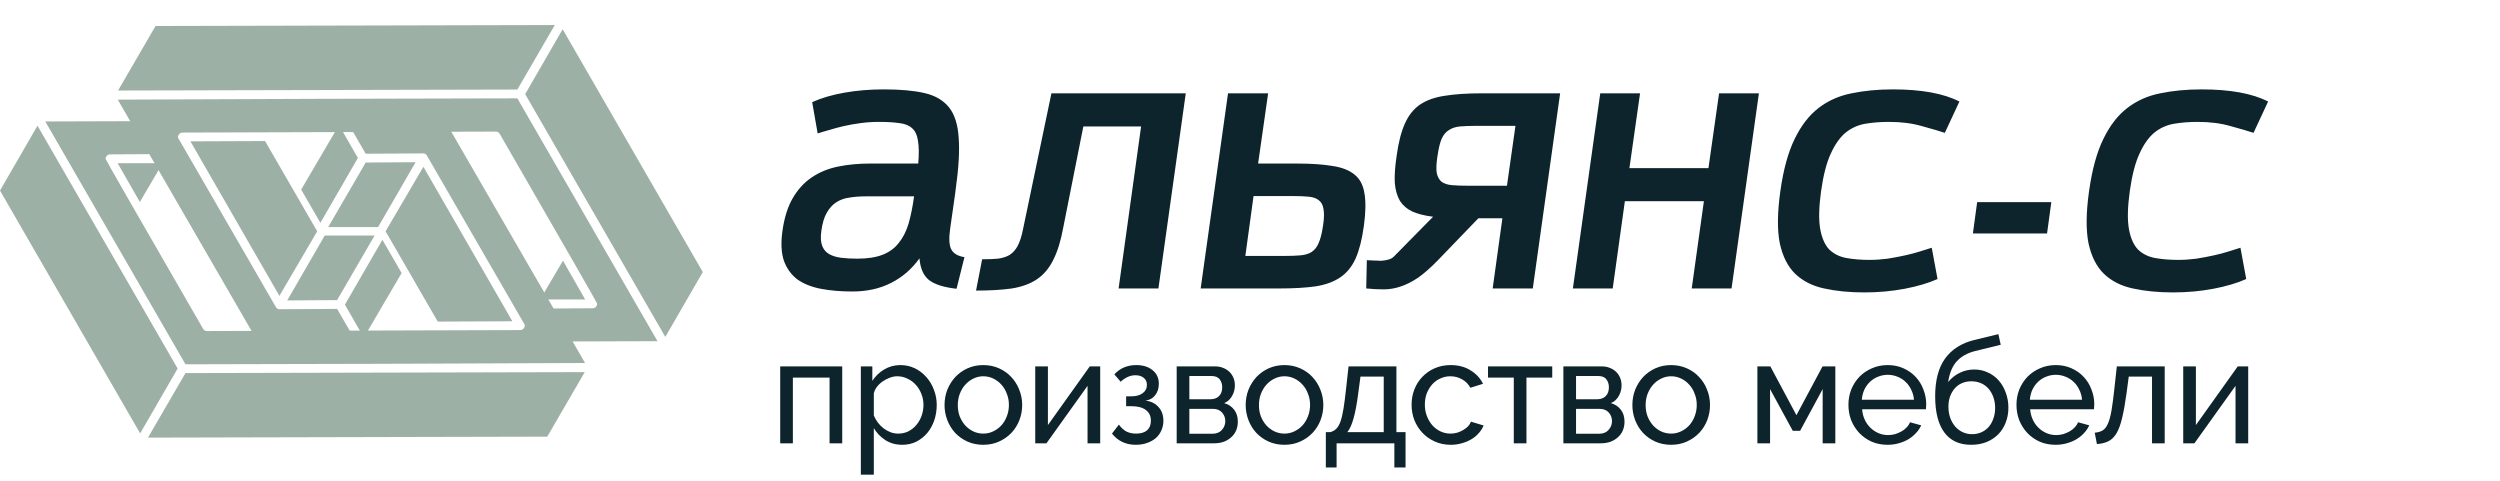 <svg width="182" height="35" viewBox="0 0 182 35" fill="none" xmlns="http://www.w3.org/2000/svg">
<path d="M69.637 21.022C68.708 20.919 68.036 20.705 67.623 20.38C67.225 20.056 66.996 19.532 66.937 18.809C66.377 19.591 65.683 20.189 64.857 20.602C64.046 21.015 63.109 21.221 62.047 21.221C61.206 21.221 60.439 21.155 59.746 21.022C59.067 20.889 58.499 20.661 58.042 20.336C57.6 19.997 57.275 19.547 57.069 18.986C56.877 18.411 56.84 17.696 56.958 16.84C57.091 15.867 57.342 15.062 57.71 14.428C58.079 13.794 58.536 13.292 59.082 12.924C59.643 12.54 60.284 12.274 61.007 12.127C61.73 11.979 62.512 11.906 63.353 11.906H66.849C66.908 11.198 66.9 10.644 66.827 10.246C66.768 9.833 66.628 9.531 66.406 9.339C66.185 9.132 65.875 9.007 65.477 8.963C65.079 8.904 64.577 8.874 63.972 8.874C63.53 8.874 63.087 8.904 62.645 8.963C62.202 9.022 61.789 9.096 61.406 9.184C61.022 9.273 60.668 9.368 60.343 9.472C60.019 9.56 59.746 9.641 59.525 9.715L59.127 7.436C59.776 7.141 60.55 6.912 61.45 6.75C62.35 6.588 63.316 6.507 64.349 6.507C65.543 6.507 66.524 6.595 67.291 6.772C68.073 6.949 68.671 7.296 69.084 7.812C69.497 8.328 69.733 9.066 69.792 10.025C69.866 10.984 69.792 12.245 69.57 13.809L69.526 14.163L69.172 16.641C69.069 17.364 69.099 17.873 69.261 18.168C69.423 18.463 69.74 18.647 70.212 18.721L69.637 21.022ZM66.539 14.295H63.021C62.593 14.295 62.202 14.325 61.848 14.384C61.494 14.428 61.177 14.539 60.897 14.716C60.616 14.893 60.38 15.151 60.189 15.49C59.997 15.815 59.864 16.265 59.79 16.84C59.731 17.283 59.753 17.637 59.857 17.902C59.96 18.168 60.13 18.367 60.366 18.5C60.602 18.632 60.889 18.721 61.228 18.765C61.583 18.809 61.974 18.831 62.401 18.831C63.154 18.831 63.773 18.736 64.26 18.544C64.747 18.352 65.138 18.064 65.433 17.681C65.743 17.297 65.978 16.833 66.141 16.287C66.303 15.726 66.436 15.077 66.539 14.34V14.295ZM81.434 21L83.072 9.206H78.867L77.407 16.552C77.23 17.526 76.987 18.315 76.677 18.92C76.382 19.525 75.983 19.997 75.482 20.336C74.995 20.661 74.39 20.882 73.667 21C72.945 21.103 72.074 21.155 71.056 21.155L71.499 18.876C71.941 18.876 72.325 18.861 72.65 18.831C72.974 18.787 73.254 18.699 73.49 18.566C73.726 18.419 73.925 18.197 74.088 17.902C74.25 17.592 74.383 17.172 74.486 16.641L76.544 6.794H86.324L84.333 21H81.434ZM96.325 16.375C96.399 15.874 96.406 15.483 96.347 15.203C96.303 14.922 96.193 14.716 96.016 14.583C95.839 14.436 95.588 14.347 95.263 14.318C94.954 14.288 94.57 14.273 94.113 14.273H91.258L90.661 18.632H93.515C93.972 18.632 94.363 18.618 94.688 18.588C95.013 18.559 95.278 18.477 95.484 18.345C95.706 18.197 95.875 17.983 95.993 17.703C96.126 17.408 96.23 17.01 96.303 16.508L96.325 16.375ZM87.408 21L89.4 6.794H92.32L91.59 11.906H94.4C95.448 11.906 96.318 11.965 97.011 12.083C97.705 12.186 98.243 12.4 98.627 12.724C99.01 13.034 99.246 13.492 99.335 14.096C99.438 14.686 99.423 15.468 99.29 16.442C99.158 17.415 98.959 18.205 98.693 18.809C98.427 19.399 98.059 19.857 97.587 20.181C97.115 20.506 96.517 20.727 95.794 20.845C95.072 20.948 94.186 21 93.139 21H87.408ZM108.666 21L109.374 15.889H107.626L104.683 18.942C104.152 19.488 103.665 19.916 103.223 20.226C102.78 20.521 102.352 20.735 101.939 20.867C101.541 21 101.135 21.066 100.722 21.066C100.324 21.066 99.903 21.044 99.461 21L99.505 18.942C99.653 18.942 99.815 18.95 99.992 18.964C100.184 18.979 100.368 18.986 100.545 18.986C100.737 18.972 100.914 18.942 101.076 18.898C101.238 18.854 101.371 18.78 101.474 18.677L104.329 15.778C103.724 15.704 103.223 15.579 102.824 15.402C102.441 15.225 102.138 14.967 101.917 14.627C101.71 14.273 101.585 13.838 101.541 13.322C101.511 12.791 101.556 12.134 101.674 11.352C101.806 10.379 102.006 9.597 102.271 9.007C102.537 8.402 102.905 7.938 103.377 7.613C103.864 7.288 104.469 7.075 105.192 6.971C105.915 6.853 106.8 6.794 107.847 6.794H113.578L111.587 21H108.666ZM104.639 11.419C104.565 11.92 104.55 12.311 104.594 12.592C104.653 12.872 104.771 13.086 104.948 13.233C105.125 13.366 105.369 13.447 105.679 13.477C105.988 13.506 106.379 13.521 106.851 13.521H109.706L110.325 9.162H107.471C106.999 9.162 106.601 9.177 106.276 9.206C105.966 9.236 105.701 9.324 105.479 9.472C105.258 9.604 105.081 9.818 104.948 10.113C104.83 10.394 104.735 10.785 104.661 11.286L104.639 11.419ZM123.158 21L124.043 14.649H118.29L117.405 21H114.506L116.498 6.794H119.396L118.622 12.238H124.375L125.149 6.794H128.048L126.057 21H123.158ZM141.052 20.314C140.388 20.609 139.591 20.845 138.662 21.022C137.732 21.199 136.751 21.288 135.719 21.288C134.627 21.288 133.654 21.192 132.798 21C131.957 20.823 131.257 20.469 130.696 19.938C130.15 19.407 129.774 18.662 129.567 17.703C129.376 16.729 129.39 15.461 129.612 13.897C129.833 12.334 130.18 11.072 130.652 10.113C131.124 9.14 131.706 8.387 132.4 7.856C133.093 7.325 133.89 6.971 134.79 6.794C135.704 6.603 136.707 6.507 137.799 6.507C139.879 6.507 141.494 6.802 142.645 7.392L141.583 9.671C141.184 9.538 140.631 9.376 139.923 9.184C139.215 8.977 138.411 8.874 137.511 8.874C136.906 8.874 136.338 8.918 135.807 9.007C135.276 9.096 134.797 9.309 134.369 9.649C133.956 9.988 133.595 10.497 133.285 11.175C132.975 11.839 132.739 12.746 132.577 13.897C132.415 15.062 132.392 15.985 132.51 16.663C132.628 17.327 132.85 17.828 133.174 18.168C133.514 18.492 133.934 18.699 134.435 18.787C134.937 18.876 135.49 18.92 136.095 18.92C136.538 18.92 136.98 18.89 137.423 18.831C137.88 18.758 138.308 18.677 138.706 18.588C139.104 18.5 139.466 18.404 139.79 18.3C140.13 18.197 140.41 18.109 140.631 18.035L141.052 20.314ZM143.627 16.995L143.937 14.716H149.336L149.026 16.995H143.627ZM163.525 20.314C162.862 20.609 162.065 20.845 161.136 21.022C160.206 21.199 159.225 21.288 158.193 21.288C157.101 21.288 156.128 21.192 155.272 21C154.431 20.823 153.73 20.469 153.17 19.938C152.624 19.407 152.248 18.662 152.041 17.703C151.85 16.729 151.864 15.461 152.086 13.897C152.307 12.334 152.654 11.072 153.126 10.113C153.598 9.14 154.18 8.387 154.874 7.856C155.567 7.325 156.364 6.971 157.263 6.794C158.178 6.603 159.181 6.507 160.273 6.507C162.353 6.507 163.968 6.802 165.119 7.392L164.056 9.671C163.658 9.538 163.105 9.376 162.397 9.184C161.689 8.977 160.885 8.874 159.985 8.874C159.38 8.874 158.812 8.918 158.281 9.007C157.75 9.096 157.271 9.309 156.843 9.649C156.43 9.988 156.069 10.497 155.759 11.175C155.449 11.839 155.213 12.746 155.051 13.897C154.888 15.062 154.866 15.985 154.984 16.663C155.102 17.327 155.324 17.828 155.648 18.168C155.987 18.492 156.408 18.699 156.909 18.787C157.411 18.876 157.964 18.92 158.569 18.92C159.011 18.92 159.454 18.89 159.897 18.831C160.354 18.758 160.782 18.677 161.18 18.588C161.578 18.5 161.94 18.404 162.264 18.3C162.603 18.197 162.884 18.109 163.105 18.035L163.525 20.314Z" fill="#0D242C"/>
<path d="M61.314 32.273H60.392V27.49H57.721V32.273H56.799V26.675H61.314V32.273ZM65.684 32.381C65.219 32.381 64.808 32.266 64.45 32.038C64.1 31.809 63.821 31.519 63.614 31.169V34.558H62.67V26.675H63.506V27.726C63.728 27.383 64.014 27.107 64.364 26.9C64.722 26.685 65.115 26.578 65.544 26.578C65.93 26.578 66.284 26.657 66.606 26.814C66.928 26.971 67.207 27.186 67.443 27.457C67.679 27.722 67.861 28.03 67.99 28.38C68.126 28.73 68.194 29.095 68.194 29.474C68.194 29.874 68.133 30.253 68.011 30.611C67.89 30.961 67.718 31.269 67.496 31.533C67.275 31.791 67.01 31.998 66.703 32.156C66.395 32.306 66.055 32.381 65.684 32.381ZM65.394 31.566C65.673 31.566 65.923 31.508 66.145 31.394C66.374 31.272 66.567 31.115 66.724 30.922C66.889 30.722 67.014 30.497 67.1 30.246C67.185 29.996 67.228 29.739 67.228 29.474C67.228 29.195 67.178 28.931 67.078 28.68C66.978 28.423 66.842 28.201 66.671 28.015C66.499 27.822 66.295 27.672 66.059 27.565C65.83 27.45 65.58 27.393 65.308 27.393C65.137 27.393 64.958 27.429 64.772 27.5C64.593 27.565 64.422 27.654 64.257 27.769C64.1 27.876 63.96 28.008 63.839 28.165C63.724 28.316 63.649 28.477 63.614 28.648V30.246C63.692 30.432 63.792 30.607 63.914 30.772C64.035 30.929 64.175 31.069 64.332 31.19C64.49 31.305 64.658 31.398 64.836 31.469C65.015 31.533 65.201 31.566 65.394 31.566ZM71.583 32.381C71.161 32.381 70.775 32.302 70.424 32.145C70.081 31.987 69.784 31.776 69.534 31.512C69.291 31.247 69.102 30.94 68.966 30.59C68.83 30.239 68.762 29.871 68.762 29.485C68.762 29.091 68.83 28.72 68.966 28.369C69.109 28.019 69.302 27.711 69.545 27.447C69.795 27.182 70.092 26.971 70.435 26.814C70.786 26.657 71.168 26.578 71.583 26.578C71.998 26.578 72.38 26.657 72.731 26.814C73.081 26.971 73.378 27.182 73.621 27.447C73.871 27.711 74.064 28.019 74.2 28.369C74.343 28.72 74.415 29.091 74.415 29.485C74.415 29.871 74.347 30.239 74.211 30.59C74.075 30.94 73.882 31.247 73.632 31.512C73.381 31.776 73.081 31.987 72.731 32.145C72.387 32.302 72.005 32.381 71.583 32.381ZM69.727 29.495C69.727 29.789 69.774 30.06 69.867 30.311C69.967 30.561 70.099 30.779 70.264 30.965C70.435 31.151 70.632 31.297 70.853 31.405C71.082 31.512 71.326 31.566 71.583 31.566C71.84 31.566 72.08 31.512 72.302 31.405C72.53 31.297 72.731 31.151 72.902 30.965C73.074 30.772 73.206 30.55 73.299 30.3C73.399 30.043 73.449 29.767 73.449 29.474C73.449 29.188 73.399 28.92 73.299 28.67C73.206 28.412 73.074 28.191 72.902 28.005C72.731 27.811 72.53 27.661 72.302 27.554C72.08 27.447 71.84 27.393 71.583 27.393C71.326 27.393 71.082 27.45 70.853 27.565C70.632 27.672 70.435 27.822 70.264 28.015C70.099 28.201 69.967 28.423 69.867 28.68C69.774 28.931 69.727 29.202 69.727 29.495ZM76.288 30.943L79.334 26.675H80.095V32.273H79.173V28.09L76.18 32.273H75.365V26.675H76.288V30.943ZM81.124 27.254C81.538 26.803 82.071 26.578 82.722 26.578C83.215 26.578 83.612 26.703 83.912 26.953C84.213 27.197 84.363 27.526 84.363 27.94C84.363 28.269 84.274 28.548 84.095 28.777C83.923 28.998 83.687 29.127 83.387 29.163C83.794 29.213 84.113 29.37 84.341 29.635C84.578 29.892 84.695 30.225 84.695 30.632C84.695 30.89 84.645 31.126 84.545 31.34C84.452 31.555 84.317 31.741 84.138 31.898C83.959 32.048 83.744 32.166 83.494 32.252C83.251 32.338 82.979 32.381 82.679 32.381C81.964 32.381 81.388 32.109 80.952 31.566L81.456 30.911C81.621 31.14 81.803 31.308 82.003 31.415C82.204 31.515 82.439 31.566 82.711 31.566C83.054 31.566 83.319 31.487 83.505 31.33C83.691 31.165 83.784 30.933 83.784 30.632C83.784 30.289 83.662 30.028 83.419 29.849C83.176 29.663 82.822 29.57 82.357 29.57H81.982V28.852H82.357C82.708 28.852 82.983 28.777 83.183 28.627C83.391 28.477 83.494 28.273 83.494 28.015C83.494 27.801 83.419 27.633 83.269 27.511C83.119 27.383 82.915 27.318 82.657 27.318C82.286 27.318 81.928 27.475 81.585 27.79L81.124 27.254ZM88.483 26.675C88.684 26.675 88.87 26.71 89.041 26.782C89.213 26.846 89.363 26.939 89.492 27.061C89.62 27.182 89.72 27.329 89.792 27.5C89.863 27.665 89.899 27.847 89.899 28.047C89.899 28.169 89.885 28.294 89.856 28.423C89.828 28.544 89.781 28.666 89.717 28.788C89.66 28.902 89.581 29.009 89.481 29.109C89.381 29.209 89.259 29.288 89.116 29.345C89.424 29.431 89.667 29.592 89.846 29.828C90.024 30.057 90.114 30.346 90.114 30.697C90.114 30.933 90.071 31.151 89.985 31.351C89.899 31.544 89.778 31.709 89.62 31.844C89.47 31.98 89.288 32.087 89.073 32.166C88.866 32.238 88.633 32.273 88.376 32.273H85.662V26.675H88.483ZM88.108 29.066C88.38 29.066 88.591 28.991 88.741 28.841C88.898 28.684 88.977 28.469 88.977 28.198C88.977 27.969 88.916 27.776 88.794 27.618C88.673 27.454 88.469 27.372 88.183 27.372H86.585V29.066H88.108ZM88.269 31.576C88.555 31.576 88.78 31.487 88.945 31.308C89.116 31.122 89.202 30.904 89.202 30.654C89.202 30.418 89.123 30.21 88.966 30.032C88.809 29.853 88.584 29.764 88.29 29.764H86.585V31.576H88.269ZM93.507 32.381C93.085 32.381 92.699 32.302 92.348 32.145C92.005 31.987 91.708 31.776 91.458 31.512C91.215 31.247 91.025 30.94 90.89 30.59C90.754 30.239 90.686 29.871 90.686 29.485C90.686 29.091 90.754 28.72 90.89 28.369C91.033 28.019 91.226 27.711 91.469 27.447C91.719 27.182 92.016 26.971 92.359 26.814C92.709 26.657 93.092 26.578 93.507 26.578C93.921 26.578 94.304 26.657 94.654 26.814C95.005 26.971 95.302 27.182 95.545 27.447C95.795 27.711 95.988 28.019 96.124 28.369C96.267 28.72 96.338 29.091 96.338 29.485C96.338 29.871 96.27 30.239 96.135 30.59C95.999 30.94 95.806 31.247 95.555 31.512C95.305 31.776 95.005 31.987 94.654 32.145C94.311 32.302 93.929 32.381 93.507 32.381ZM91.651 29.495C91.651 29.789 91.698 30.06 91.791 30.311C91.891 30.561 92.023 30.779 92.187 30.965C92.359 31.151 92.556 31.297 92.777 31.405C93.006 31.512 93.249 31.566 93.507 31.566C93.764 31.566 94.004 31.512 94.225 31.405C94.454 31.297 94.654 31.151 94.826 30.965C94.998 30.772 95.13 30.55 95.223 30.3C95.323 30.043 95.373 29.767 95.373 29.474C95.373 29.188 95.323 28.92 95.223 28.67C95.13 28.412 94.998 28.191 94.826 28.005C94.654 27.811 94.454 27.661 94.225 27.554C94.004 27.447 93.764 27.393 93.507 27.393C93.249 27.393 93.006 27.45 92.777 27.565C92.556 27.672 92.359 27.822 92.187 28.015C92.023 28.201 91.891 28.423 91.791 28.68C91.698 28.931 91.651 29.202 91.651 29.495ZM96.521 31.458H96.843C97.014 31.415 97.157 31.337 97.272 31.222C97.393 31.108 97.497 30.933 97.583 30.697C97.669 30.454 97.744 30.135 97.808 29.742C97.873 29.342 97.937 28.841 98.001 28.241L98.173 26.675H101.659V31.458H102.324V34.032H101.509V32.273H97.304V34.032H96.521V31.458ZM100.736 31.458V27.415H99.042L98.881 28.627C98.781 29.399 98.666 30.01 98.537 30.461C98.416 30.904 98.266 31.237 98.087 31.458H100.736ZM102.763 29.463C102.763 29.07 102.831 28.698 102.967 28.348C103.103 27.997 103.296 27.694 103.546 27.436C103.797 27.172 104.093 26.964 104.436 26.814C104.787 26.657 105.177 26.578 105.606 26.578C106.163 26.578 106.642 26.703 107.043 26.953C107.45 27.197 107.758 27.526 107.965 27.94L107.043 28.23C106.9 27.965 106.7 27.761 106.442 27.618C106.185 27.468 105.899 27.393 105.584 27.393C105.327 27.393 105.084 27.447 104.855 27.554C104.626 27.654 104.429 27.797 104.265 27.983C104.1 28.169 103.968 28.387 103.868 28.637C103.775 28.888 103.729 29.163 103.729 29.463C103.729 29.756 103.779 30.032 103.879 30.289C103.979 30.547 104.111 30.772 104.276 30.965C104.447 31.151 104.644 31.297 104.866 31.405C105.094 31.512 105.337 31.566 105.595 31.566C105.759 31.566 105.92 31.544 106.078 31.501C106.242 31.451 106.389 31.387 106.517 31.308C106.653 31.23 106.771 31.14 106.871 31.04C106.971 30.933 107.043 30.818 107.086 30.697L108.008 30.976C107.922 31.183 107.801 31.372 107.644 31.544C107.493 31.716 107.315 31.862 107.107 31.984C106.9 32.105 106.667 32.202 106.41 32.273C106.16 32.345 105.895 32.381 105.616 32.381C105.194 32.381 104.808 32.302 104.458 32.145C104.108 31.987 103.807 31.776 103.557 31.512C103.307 31.247 103.11 30.94 102.967 30.59C102.831 30.232 102.763 29.857 102.763 29.463ZM111.126 32.273H110.204V27.49H108.327V26.675H113.003V27.49H111.126V32.273ZM116.634 26.675C116.835 26.675 117.021 26.71 117.192 26.782C117.364 26.846 117.514 26.939 117.643 27.061C117.771 27.182 117.871 27.329 117.943 27.5C118.014 27.665 118.05 27.847 118.05 28.047C118.05 28.169 118.036 28.294 118.007 28.423C117.979 28.544 117.932 28.666 117.868 28.788C117.811 28.902 117.732 29.009 117.632 29.109C117.532 29.209 117.41 29.288 117.267 29.345C117.575 29.431 117.818 29.592 117.997 29.828C118.175 30.057 118.265 30.346 118.265 30.697C118.265 30.933 118.222 31.151 118.136 31.351C118.05 31.544 117.929 31.709 117.771 31.844C117.621 31.98 117.439 32.087 117.224 32.166C117.017 32.238 116.785 32.273 116.527 32.273H113.814V26.675H116.634ZM116.259 29.066C116.531 29.066 116.742 28.991 116.892 28.841C117.049 28.684 117.128 28.469 117.128 28.198C117.128 27.969 117.067 27.776 116.945 27.618C116.824 27.454 116.62 27.372 116.334 27.372H114.736V29.066H116.259ZM116.42 31.576C116.706 31.576 116.931 31.487 117.096 31.308C117.267 31.122 117.353 30.904 117.353 30.654C117.353 30.418 117.274 30.21 117.117 30.032C116.96 29.853 116.735 29.764 116.441 29.764H114.736V31.576H116.42ZM121.658 32.381C121.236 32.381 120.85 32.302 120.499 32.145C120.156 31.987 119.859 31.776 119.609 31.512C119.366 31.247 119.177 30.94 119.041 30.59C118.905 30.239 118.837 29.871 118.837 29.485C118.837 29.091 118.905 28.72 119.041 28.369C119.184 28.019 119.377 27.711 119.62 27.447C119.87 27.182 120.167 26.971 120.51 26.814C120.861 26.657 121.243 26.578 121.658 26.578C122.073 26.578 122.455 26.657 122.805 26.814C123.156 26.971 123.453 27.182 123.696 27.447C123.946 27.711 124.139 28.019 124.275 28.369C124.418 28.72 124.489 29.091 124.489 29.485C124.489 29.871 124.421 30.239 124.286 30.59C124.15 30.94 123.957 31.247 123.706 31.512C123.456 31.776 123.156 31.987 122.805 32.145C122.462 32.302 122.08 32.381 121.658 32.381ZM119.802 29.495C119.802 29.789 119.849 30.06 119.942 30.311C120.042 30.561 120.174 30.779 120.339 30.965C120.51 31.151 120.707 31.297 120.928 31.405C121.157 31.512 121.4 31.566 121.658 31.566C121.915 31.566 122.155 31.512 122.376 31.405C122.605 31.297 122.805 31.151 122.977 30.965C123.149 30.772 123.281 30.55 123.374 30.3C123.474 30.043 123.524 29.767 123.524 29.474C123.524 29.188 123.474 28.92 123.374 28.67C123.281 28.412 123.149 28.191 122.977 28.005C122.805 27.811 122.605 27.661 122.376 27.554C122.155 27.447 121.915 27.393 121.658 27.393C121.4 27.393 121.157 27.45 120.928 27.565C120.707 27.672 120.51 27.822 120.339 28.015C120.174 28.201 120.042 28.423 119.942 28.68C119.849 28.931 119.802 29.202 119.802 29.495ZM130.781 30.225L132.679 26.675H133.612V32.273H132.69V28.326L131.049 31.362H130.513L128.861 28.326V32.273H127.938V26.675H128.882L130.781 30.225ZM137.418 32.381C136.996 32.381 136.61 32.306 136.26 32.156C135.909 31.998 135.609 31.787 135.359 31.523C135.108 31.258 134.912 30.951 134.769 30.6C134.633 30.243 134.565 29.867 134.565 29.474C134.565 29.081 134.633 28.709 134.769 28.358C134.912 28.008 135.108 27.701 135.359 27.436C135.616 27.172 135.92 26.964 136.27 26.814C136.621 26.657 137.007 26.578 137.429 26.578C137.851 26.578 138.233 26.657 138.576 26.814C138.927 26.971 139.223 27.182 139.467 27.447C139.71 27.704 139.896 28.008 140.024 28.358C140.16 28.702 140.228 29.059 140.228 29.431C140.228 29.51 140.225 29.581 140.217 29.646C140.217 29.71 140.214 29.76 140.207 29.796H135.562C135.584 30.075 135.648 30.328 135.755 30.557C135.863 30.786 136.002 30.983 136.174 31.147C136.345 31.312 136.538 31.44 136.753 31.533C136.975 31.626 137.207 31.673 137.45 31.673C137.622 31.673 137.79 31.651 137.954 31.608C138.119 31.558 138.272 31.494 138.415 31.415C138.558 31.337 138.684 31.24 138.791 31.126C138.905 31.011 138.991 30.883 139.048 30.74L139.863 30.965C139.77 31.172 139.642 31.362 139.477 31.533C139.32 31.705 139.134 31.855 138.92 31.984C138.712 32.105 138.48 32.202 138.222 32.273C137.965 32.345 137.697 32.381 137.418 32.381ZM139.338 29.099C139.316 28.834 139.248 28.591 139.134 28.369C139.027 28.14 138.887 27.947 138.716 27.79C138.551 27.633 138.358 27.511 138.137 27.425C137.915 27.332 137.679 27.286 137.429 27.286C137.178 27.286 136.942 27.332 136.721 27.425C136.499 27.511 136.302 27.636 136.131 27.801C135.966 27.958 135.831 28.148 135.723 28.369C135.623 28.591 135.562 28.834 135.541 29.099H139.338ZM143.776 25.559C143.219 25.702 142.779 25.949 142.457 26.299C142.135 26.649 141.924 27.154 141.824 27.811C142.075 27.511 142.361 27.286 142.682 27.136C143.004 26.979 143.351 26.9 143.723 26.9C144.08 26.9 144.409 26.971 144.71 27.114C145.017 27.25 145.282 27.443 145.503 27.694C145.725 27.944 145.897 28.241 146.018 28.584C146.147 28.92 146.211 29.285 146.211 29.678C146.211 30.078 146.143 30.447 146.007 30.782C145.879 31.111 145.696 31.394 145.46 31.63C145.224 31.866 144.938 32.052 144.602 32.188C144.273 32.316 143.905 32.381 143.498 32.381C142.639 32.381 141.989 32.08 141.545 31.48C141.102 30.879 140.88 30.003 140.88 28.852C140.88 27.686 141.12 26.771 141.599 26.106C142.085 25.434 142.79 24.983 143.712 24.755L145.482 24.326L145.653 25.098L143.776 25.559ZM141.846 29.613C141.846 29.899 141.889 30.164 141.974 30.407C142.06 30.65 142.178 30.861 142.328 31.04C142.486 31.219 142.668 31.358 142.875 31.458C143.09 31.558 143.322 31.608 143.573 31.608C143.816 31.608 144.041 31.562 144.248 31.469C144.456 31.376 144.631 31.247 144.774 31.083C144.924 30.911 145.039 30.707 145.117 30.471C145.203 30.235 145.246 29.978 145.246 29.699C145.246 29.413 145.203 29.152 145.117 28.916C145.031 28.673 144.913 28.466 144.763 28.294C144.613 28.122 144.431 27.99 144.216 27.897C144.002 27.804 143.766 27.758 143.508 27.758C143.258 27.758 143.029 27.804 142.822 27.897C142.622 27.983 142.45 28.108 142.307 28.273C142.164 28.437 142.05 28.634 141.964 28.863C141.885 29.084 141.846 29.335 141.846 29.613ZM149.653 32.381C149.231 32.381 148.845 32.306 148.494 32.156C148.144 31.998 147.843 31.787 147.593 31.523C147.343 31.258 147.146 30.951 147.003 30.6C146.867 30.243 146.799 29.867 146.799 29.474C146.799 29.081 146.867 28.709 147.003 28.358C147.146 28.008 147.343 27.701 147.593 27.436C147.851 27.172 148.154 26.964 148.505 26.814C148.855 26.657 149.241 26.578 149.663 26.578C150.085 26.578 150.468 26.657 150.811 26.814C151.161 26.971 151.458 27.182 151.701 27.447C151.944 27.704 152.13 28.008 152.259 28.358C152.395 28.702 152.463 29.059 152.463 29.431C152.463 29.51 152.459 29.581 152.452 29.646C152.452 29.71 152.448 29.76 152.441 29.796H147.797C147.818 30.075 147.883 30.328 147.99 30.557C148.097 30.786 148.237 30.983 148.408 31.147C148.58 31.312 148.773 31.44 148.988 31.533C149.209 31.626 149.442 31.673 149.685 31.673C149.856 31.673 150.024 31.651 150.189 31.608C150.353 31.558 150.507 31.494 150.65 31.415C150.793 31.337 150.918 31.24 151.025 31.126C151.14 31.011 151.226 30.883 151.283 30.74L152.098 30.965C152.005 31.172 151.876 31.362 151.712 31.533C151.555 31.705 151.369 31.855 151.154 31.984C150.947 32.105 150.714 32.202 150.457 32.273C150.2 32.345 149.931 32.381 149.653 32.381ZM151.572 29.099C151.551 28.834 151.483 28.591 151.369 28.369C151.261 28.14 151.122 27.947 150.95 27.79C150.786 27.633 150.593 27.511 150.371 27.425C150.149 27.332 149.914 27.286 149.663 27.286C149.413 27.286 149.177 27.332 148.955 27.425C148.734 27.511 148.537 27.636 148.365 27.801C148.201 27.958 148.065 28.148 147.958 28.369C147.858 28.591 147.797 28.834 147.775 29.099H151.572ZM152.495 31.501C152.724 31.48 152.913 31.426 153.063 31.34C153.221 31.247 153.349 31.086 153.45 30.858C153.557 30.622 153.646 30.296 153.718 29.882C153.789 29.46 153.861 28.913 153.932 28.241L154.104 26.675H157.59V32.273H156.667V27.415H154.973L154.812 28.627C154.712 29.356 154.604 29.957 154.49 30.429C154.383 30.893 154.247 31.265 154.082 31.544C153.918 31.816 153.721 32.009 153.492 32.123C153.264 32.238 152.985 32.306 152.656 32.327L152.495 31.501ZM159.861 30.943L162.907 26.675H163.669V32.273H162.746V28.09L159.754 32.273H158.939V26.675H159.861V30.943Z" fill="#0D242C"/>
<path d="M25.11 22.179L27.839 17.457L29.239 19.878L26.486 24.576L25.11 22.179ZM20.91 21.871L23.639 17.149L27.27 17.149L24.541 21.847L20.91 21.871ZM13.863 10.291L19.297 10.268L23.093 16.84L20.341 21.539L13.863 10.291ZM39.324 21.8L40.985 18.976L42.598 21.8L39.324 21.8ZM8.595 6.59L11.324 1.891L40.391 1.82L37.663 6.519L8.595 6.59ZM38.232 6.851L40.961 2.129L51.164 19.806L48.435 24.528L38.232 6.851ZM8.572 7.254C18.268 7.207 27.966 7.175 37.663 7.159L47.866 24.837L40.724 24.861L39.324 22.464L43.168 22.44C43.278 22.44 43.365 22.385 43.429 22.274C43.46 22.227 43.476 22.171 43.476 22.108C43.476 22.061 41.111 17.94 36.381 9.746C36.318 9.635 36.223 9.58 36.096 9.58L13.293 9.651C13.167 9.651 13.072 9.706 13.009 9.817C12.977 9.864 12.961 9.912 12.961 9.959C12.961 9.991 12.961 10.014 12.961 10.03C12.977 10.062 15.35 14.167 20.08 22.345C20.127 22.44 20.206 22.496 20.317 22.512L24.541 22.488L25.941 24.908L18.799 24.932L8.572 7.254Z" fill="#9DB0A5"/>
<path d="M26.054 11.5L23.325 16.222L21.925 13.802L24.678 9.104L26.054 11.5ZM30.254 11.809L27.525 16.531L23.895 16.531L26.623 11.833L30.254 11.809ZM37.301 23.388L31.867 23.412L28.071 16.839L30.823 12.141L37.301 23.388ZM11.841 11.88L10.18 14.704L8.566 11.88L11.841 11.88ZM42.569 27.09L39.84 31.788L10.773 31.859L13.502 27.161L42.569 27.09ZM12.932 26.829L10.203 31.551L1.35792e-06 13.873L2.729 9.151L12.932 26.829ZM42.593 26.426C32.895 26.473 23.198 26.505 13.502 26.52L3.298 8.843L10.441 8.819L11.841 11.216L7.996 11.239C7.886 11.239 7.799 11.295 7.735 11.405C7.704 11.453 7.688 11.508 7.688 11.572C7.688 11.619 10.053 15.74 14.783 23.934C14.846 24.045 14.941 24.1 15.068 24.1L37.871 24.029C37.997 24.029 38.092 23.974 38.155 23.863C38.187 23.815 38.203 23.768 38.203 23.721C38.203 23.689 38.203 23.665 38.203 23.649C38.187 23.618 35.814 19.513 31.084 11.334C31.037 11.239 30.958 11.184 30.847 11.168L26.623 11.192L25.223 8.772L32.366 8.748L42.593 26.426Z" fill="#9DB0A5"/>
</svg>
